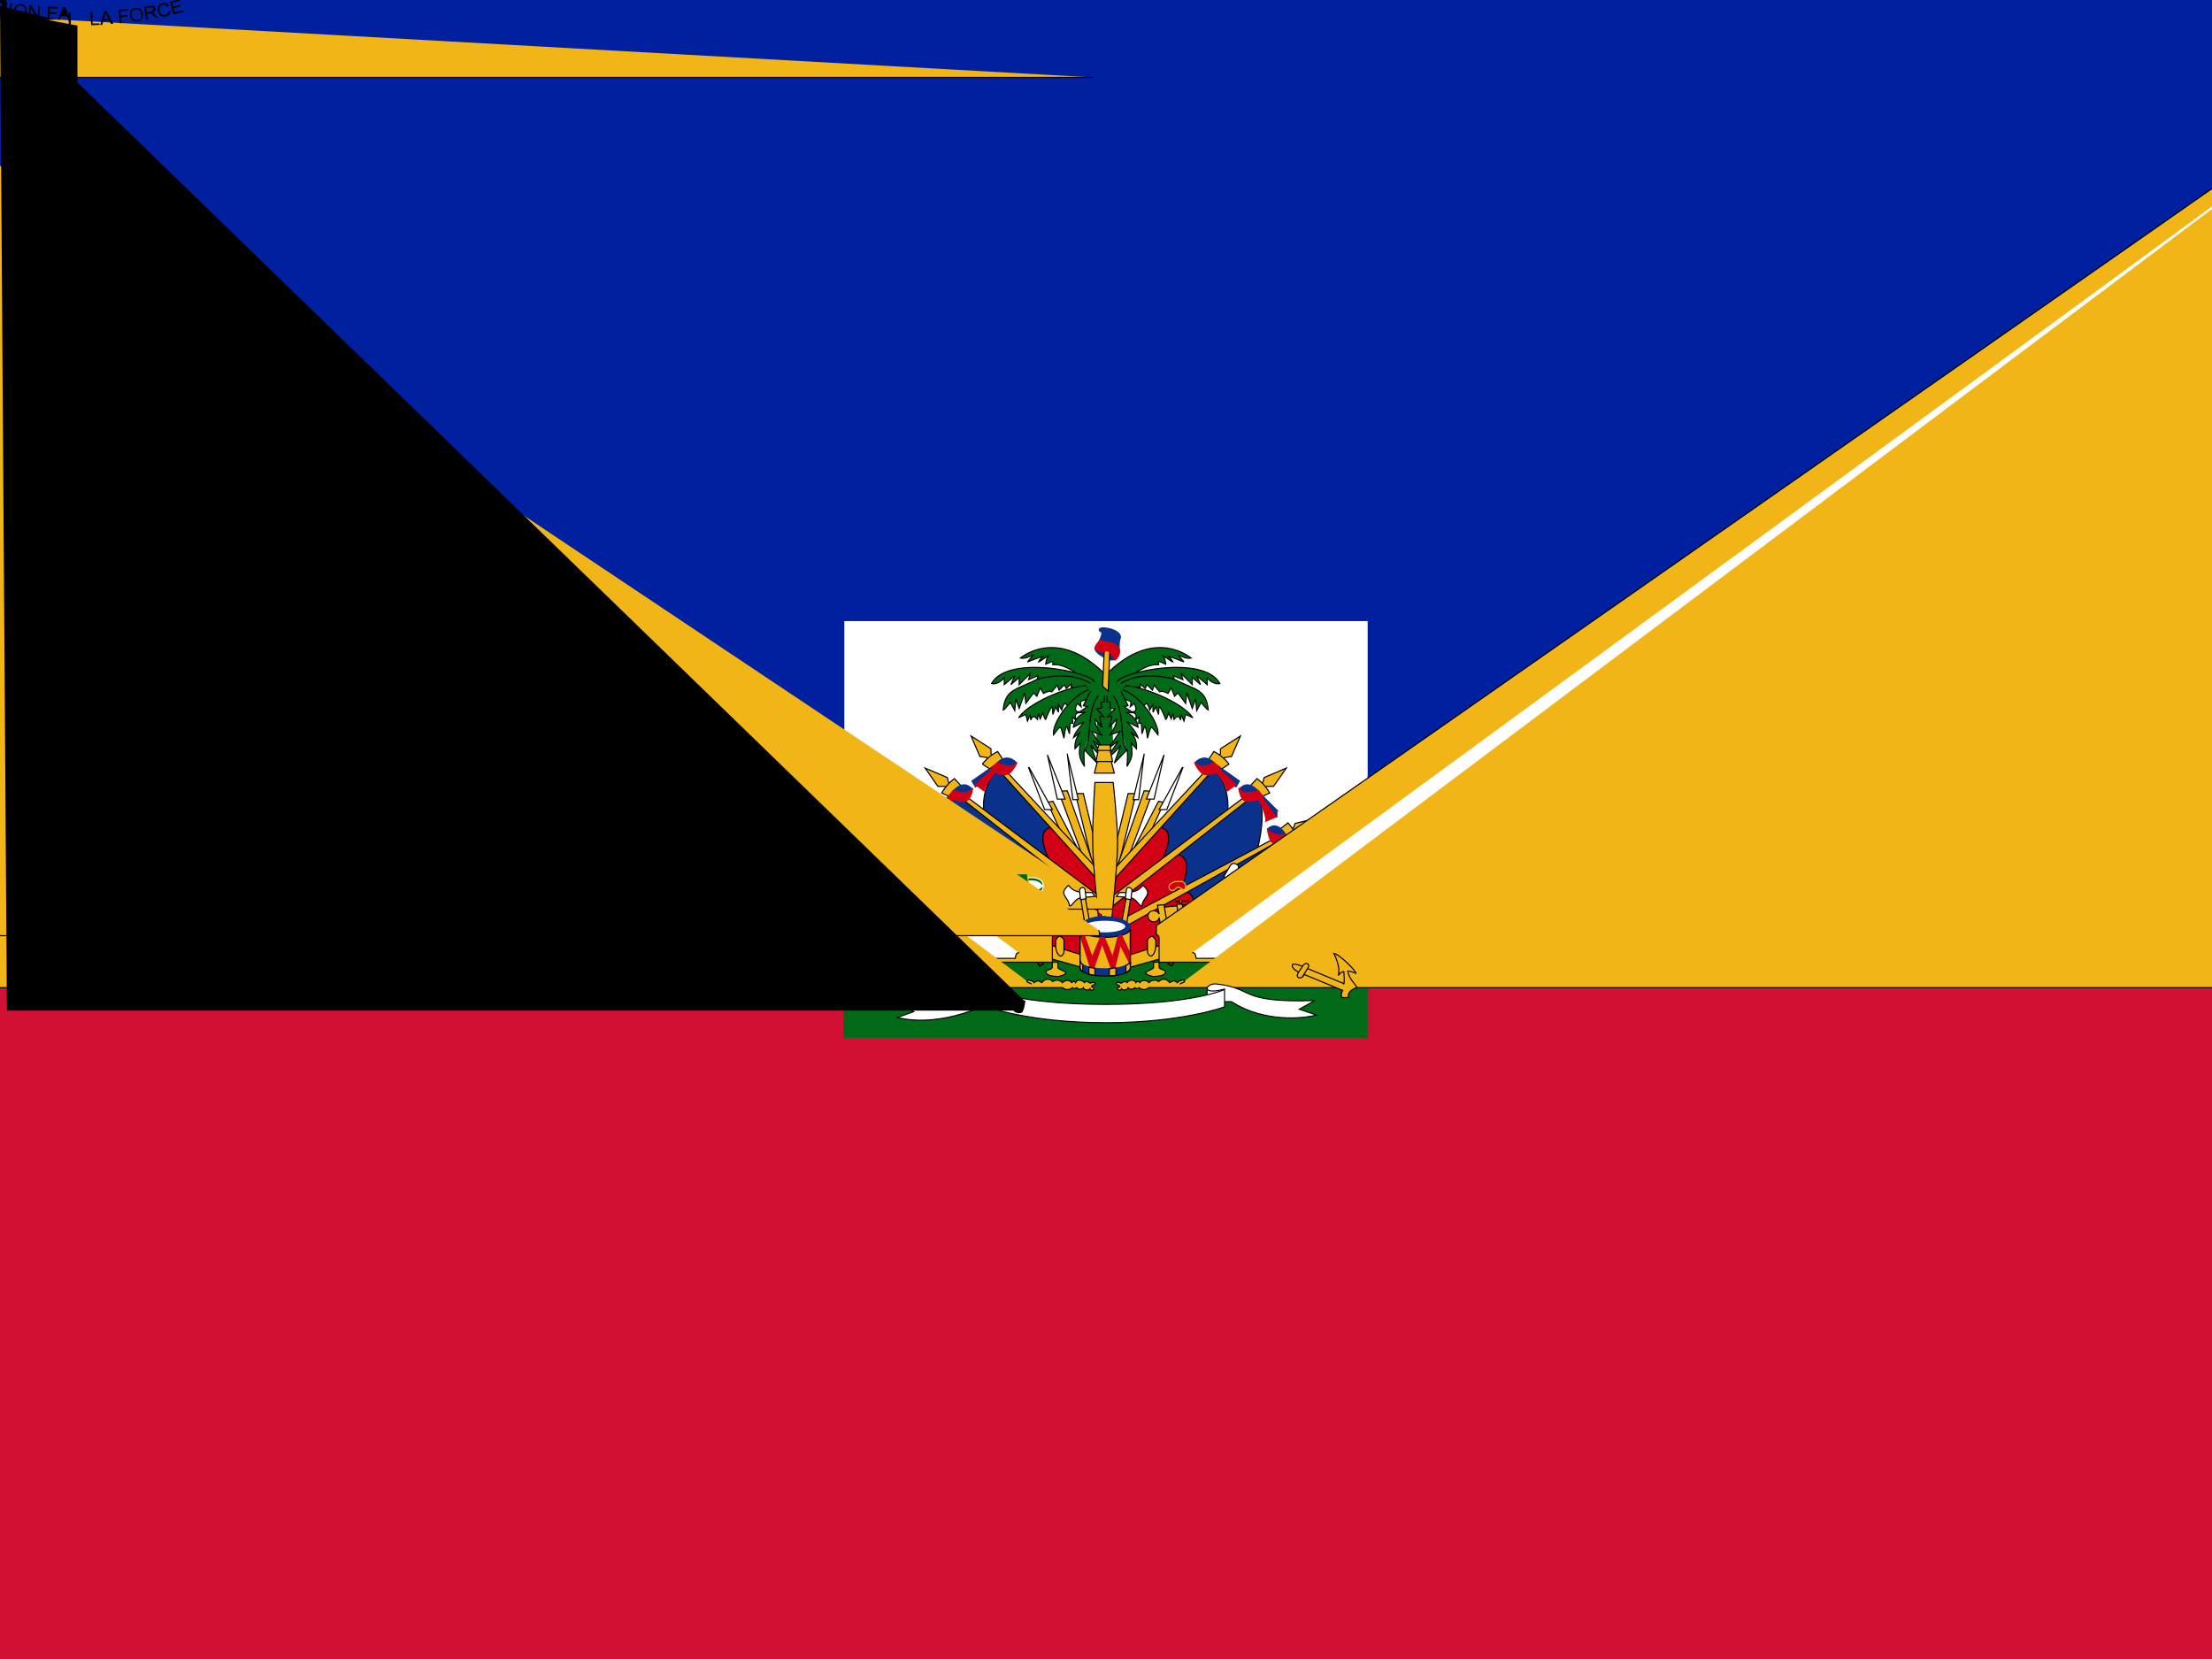 <svg xmlns="http://www.w3.org/2000/svg" xmlns:xlink="http://www.w3.org/1999/xlink" id="flag-icons-ht" viewBox="0 0 640 480">
  <path fill="#d21034" d="M0 0h640v480H0z"/>
  <path fill="#00209f" d="M0 0h640v240H0z"/>
  <g fill="#f1b517" stroke="#000" stroke-width=".2">
    <path fill="#fff" stroke="none" d="M244.3 179.7h151.4v120.5H244.3z"/>
    <path fill="#016a16" stroke="#016a16" stroke-width=".3" d="m350.5 266.8-31 1-30.7.3s-15.8 5.8-22.3 7.1c-6.4 1.3-5.6 3.4-10.5 4.6-4 .9-4.5 1.1-6.8 1.3-1.5 0-3.2 1.2-5 2.4v16.7h151.5v-15.9c-1.6-.9-3.2-1.5-4.8-2-2.2-.8-3.7-1.6-7.7-2.5-5-1.1-4.2-3.3-10.6-4.6-6.5-1.3-22.1-8.4-22.1-8.4z"/>
    <g transform="translate(-80) scale(1.6)">
      <g id="a">
        <path d="M244.5 143.5h1.4l2.6 10.7-.6 3.4-3.4-14z"/>
        <path fill="#fff" d="m243 136.3 1 8.3h1l-2-8.2z"/>
        <path d="m245.7 154.6-4.3-11.5 1.6-.1 5 14-2.3-2.4z"/>
        <path fill="#fff" d="m239.4 136.5 1.8 8h1.4l-3.2-8z"/>
        <path d="m241.9 150.6-2.5-5.5 1-.2 4.7 9-3.2-3.3z"/>
        <path fill="#fff" d="m236 138.8 2.9 7.6h1.4l-4.2-7.6z"/>
        <path fill="#0a328c" d="m242.3 151.4-11.5-12.5c-3.6 2.8-2.9 8-2.9 8l13 10.2 1.3-5.7z"/>
        <path fill="#d20014" d="m248.9 158.2-8.5-8.6c-3.6.2-.8 5.5-.6 6.2l9 7.7v-5.3z"/>
        <path d="M248.1 156.8 230.6 138l-.7.5 18.6 20.6-.4-2.3zm-18.5-20-.4-.5v-.9l-3.6-2.3 1.6 3.7 1.3.2.3.4.8-.6z"/>
        <path d="M227.7 138.1a8.4 8.4 0 0 1 2.7-2.2l1 1.5-2.2 1.8-1.5-1z"/>
        <path fill="#0a328c" stroke="#0a328c" d="m225.8 141.3.6 1c.4-.1 4-3.5 4-3.5h2.7l.7-.9c-2-2-3.7.3-3.7.3l-4.3 3z"/>
        <path fill="#d20014" stroke="#d20014" d="M228 143c0-1 1.8-3.2 2-3.3 1.3.4 2.5 1.2 3.9-1.8-1.2 1.4-3.5 0-3.5 0l-1 .8v.4l-3 2.8 1.5 1.1z"/>
        <path fill="#0a328c" d="m237.3 154.7-14.4-11.4c-2.5 2.5-.4 10.2-.4 10.2l14 7.6.7-6.4z"/>
        <path fill="#d20014" d="m249.2 164-11.9-9.6c-4 .6-.8 6.5-.6 7.2l12.5 6.8v-4.5z"/>
        <path d="m248.7 162-25.6-19.2-.5.6 26.8 21-.7-2.4zm-26.8-20.2-.4-.4-.2-.8-4-1.7 2.3 3.3h1.3l.4.4.6-.8z"/>
        <path d="M220.3 143.4a8.2 8.2 0 0 1 2.3-2.6l1.2 1.3-1.8 2.1-1.7-.8z"/>
        <path fill="#0a328c" stroke="#0a328c" d="M219 146.6v1.1c.4-.2 3.7-3.7 3.7-3.7l2.5-.5.6-.8c-1.8-2.1-3.7.7-3.7.7l-3.2 3.2z"/>
        <path fill="#d20014" stroke="#d20014" d="M221 148.5c-.2-1 1.2-3.8 1.4-4 1.6.5 3 1.2 3.5-2-1 1.6-3.5.4-3.5.4l-.8 1v.5l-2.5 3.3 1.9.8z"/>
        <path fill="#0a328c" d="M236.2 161.7a2783.3 2783.3 0 0 1-18.5-10.5c-1.3 2.3-.1 5.5.5 6 0 1.5-.6 2.3.7 5.5.4 2 1.3 3.9 2.7 5 1.6 6.4 8.2 6.9 10.7 1.6l4-7.6z"/>
        <path fill="#d20014" d="m248.3 168.5-12.5-7.3c-4 .5 0 8 .3 8.7l12.2 4.3v-5.7z"/>
        <path d="m246.2 165.8-28.3-15-.5.6 30 16.7-1.2-2.3zM216.5 150l-.5-.3-.3-.8-4.1-1 2.7 2.9 1.2-.2.6.3.4-.9z"/>
        <path d="M215.2 151.8c.4-1 .8-1.9 1.8-3l1.4 1.1-1.4 2.4-1.8-.5z"/>
        <path fill="#0a328c" stroke="#0a328c" d="m214.1 155.2.6 1.2 3-4.6 2.5-.9.5-1c-2-1.8-3.5 1.4-3.5 1.4l-3.1 3.9z"/>
        <path fill="#d20014" stroke="#d20014" d="M216.8 156.8c-.2-1 .5-4.2.7-4.3 1.5.5 2.8.6 3.2-2.6-1 1.5-3.3 1-3.3 1l-.7 1 .1.4-2 4 2 .5z"/>
      </g>
      <use xlink:href="#a" width="100%" height="100%" transform="matrix(-1 0 0 1 499.9 0)"/>
    </g>
    <g transform="translate(-80) scale(1.6)">
      <path fill="#016a16" stroke="#016a16" d="m248.8 125.6-.5 9h2.9l-.4-9 3-.3-.3-3.6-7.5.3v3.2l2.8.4z"/>
      <g id="b" fill="#016a16">
        <path d="M249.8 121.9c-7.8-7.8-13.9-4-15.3-2.9 1 .2 1.8-.4 2.3-.5l-1 1.2s2.5-1 2.8-1c-.4.3-.8 1-.8 1 .2 0 1.6-1.1 1.8-1.1-.4.4-.5 1.5-.5 1.5l1.2-.5c.3.2-.1.6.1.6 2-.2 4.7 1.7 5 2.3"/>
        <path d="M247.9 123.3c-.8-1.8-15.6-5-18.6.3 1.2.3 2.3-1 2.3-1v1.2l1.9-1.6-.7 1.6 1.5-1.3v1.3l2-2-.3 1.1 1.7-.7-.2 1"/>
        <path d="M247.2 123.6c-3.8-2.5-9.6-.8-9.6-.8-3.8 2-5.8 1.7-6.2 5.6.3-.1 1.3-1.4 1.3-1.4l.8 1.5.2-2.1.6 1.7 1-2.8.2 1.9 1.4-1.9.6.6.6-1.5.6 1s1-.6 1.5-.3l1-1.2.3.9 1-1 .3.7.9-.8v.6h3"/>
        <path d="M246.4 124c-2.7 0-10.3 2.9-12.2 5.8a13.3 13.3 0 0 1 1.3-.6l.3 1.2.5-1.2.1 1c.3-.8.6-.8 1.2-.1l.2-1.1.3 1 .5-1.1s.3 1.2.5 1.2c0 0 .8-2.2 1.2-2.3l.1 1.4.5-1.4.5 1v-1.4l.6 1s.2-1 .6-1.2l.8.7 3.4-2.5"/>
        <path d="M246.9 124.7c-3.5 1.3-6.7 6.2-6.4 8.2 1.5-2 1.2-1.7 1.9.6 0 0 .2-2 .5-2.2l.5 1.4.1-1.9h.5l-.1-1.1.7.5c-.2-.7-.3-.9.4-1.5 0 0-1 .1-.2-1.5l.7.6s-.2-.7 0-1l2.6-.8"/>
        <path d="m247.2 125-1.3 2.6.7.2-1.6 1.1 1.3-.1s-2 .7-2.2 2.7l2-1s-1.7 1.8-2 2.9l1.3-1s-1.2 1.2-1 3l.9-1c-.2 2.3-.2 2.5.8 4.2 0 0-.2-2.6 0-3l2.3 2.4-1.2-3.3s1.4 2 2.2 1.9l-1.8-2.7 1.8 1.4-2-3 1.8.6s-1.3-1.7-1.2-2.8l1.3 1.4s-.5-1.5-.4-2l.7.1-1.3-1.4.9-.2-.1-1 .6-.1v-1.1m-1.1 0c-2.2 3-1.1 7.5-2.4 9.9"/>
      </g>
      <use xlink:href="#b" width="100%" height="100%" transform="matrix(-1 0 0 1 499.9 0)"/>
      <path d="M251 166.5s1.1-10 1.1-14.2c0-3.4-.8-10.8-.8-10.8H248s-.5 7.4-.4 10.8c0 4.2 1.1 14.2 1.1 14.H2Store2.3z"/>
      <path d="M247.7 14H2Store4l-.5-2.7h-2.9l-.6 2.6z"/>
      <path d="M248 139.8h3.5l-.7-2.7h-2.2l-.7 2.7z"/>
      <path d="M248.2 137.7h3l-.6-2.7h-1.9l-.5 2.7z"/>
      <path d="M250.7 134.7h-2l-.3 1h2.5l-.2-1zm.4 29.7h-2.6m2.8-H2Store-3m3.4-H2Store-3.8m4-2.1h-4m4-2.H2Store-4.1m4.2-H2Store-4.4m4.4-1.7h-4.6m4.6-2.H2Store-4.6m4.5-2.1h-4.5m4.3-2.H2Store-4.1m3.9-H2Store-3.7"/>
      <path fill="#0a328c" stroke="#0a328c" d="M250 119c-.8-.3-2.3-1.3-1.9-1.9l.7-1.2c1-2.2 0-1.4 0-2-.2-.8 3.8-.2 3.8 1.3 0 .5-.3.2-.2 2.6l-.8 1.5a3.5 3.5 0 0 1-1.7-.2z"/>
      <path d="m250.4 125-1-.9.3-7.1 1 .3-.3 7.6z"/>
      <path fill="#d20014" stroke="#d20014" d="M251.7 119.3c.6-.4 1-1.5.6-2.1-1-1.3-1.7-.8-3.4-1.4-.3.4-1 1-.9 1.6 2.3 1 1.4.2 2.2.3.4 0 .6.5 1.5 1.5z"/>
    </g>
    <g transform="translate(-80) scale(1.6)">
      <use xlink:href="#c" width="100%" height="100%" transform="matrix(1 0 0 -1 0 320.4)"/>
      <path fill="#016a16" stroke="#fff" stroke-linecap="round" d="M238.4 161.8c0 1.2-.9 2.3-1.9 2.3s-1.8-1-1.8-2.4v-1.H2Store3.7v1.2z"/>
      <ellipse cx="236.5" cy="160.1" fill="#fff" stroke="none" rx="1.8" ry=".9"/>
      <path fill="#016a16" stroke="#f1b517" d="m236.1 161-.3-3.H2Store1.4l-.2 3.3h-.9z"/>
      <path id="c" fill="#016a16" stroke="#fff" stroke-linecap="round" d="M238.5 160.1c-.2.5-1 .9-2 .9s-1.7-.4-2-.9a.8.8 0 0 0 0 .4c0 .7.9 1.2 2 1.2 1.2 0 2.1-.5 2.1-1.2a.8.8 0 0 0 0-.4z"/>
      <g id="d">
        <path d="m246 172.8-7-2.2-3.1-5.3-10.9-.5.4 4 9.3 1.7.8 1.6 10.7 3-.2-2.3z"/>
        <path fill="#503200" d="m238.7 174.3-11.2-16.5-.5.5 11 16.4.7-.4z"/>
        <path fill="#fff" d="m228.6 158.5-1.2-2c-.3-.4-.6-.5-1.1-.2-.5.2-.4.7-.2 1.1l1 1.9 1.5-.8z"/>
        <path d="m240 164.1-22.5-2.3-.6 3.3 22.4 2.3.7-3.3z"/>
        <path d="m217 161-.5 4.5h1l.6-4.1-1-.4zm3.8.7-.2 4.1h.6l.5-3.5-.8-.6zm15.3 1.8-.6 3.8h1.1l.5-3.8h-1zm3.3.1-.7 4.4 1.2.2.4-2.3c0 .5.5.8 1 .8.6 0 1-.5 1-1 0-.6-.4-1-1-1a1 1 0 0 0-1 .6l.3-1.6-1.2-.1zm-8 .7-3.2 3.5.4.4 4-2.7-1.3-1.2zM224 173l3.1-3.5-.3-.4-4 2.7 1.2 1.2zm8.1-.9-3.7-2.9-.4.3 3 3.8 1.1-1.2zm-9.3-6.7 3.9 2.8.4-.3-3-3.8-1.3 1.3zm4.2-2.3.4 4.6h.5l1.2-4.5-2.1-.1zm1.2 11-.3-4.5h-.6l-.7 4.6h1.6zm5.1-6-4.8.4v.5l4.8.6V168zm-11.4 1.5 4.7-.7v-.4l-4.8-.5v1.6z"/>
        <ellipse cx="227.7" cy="168.6" rx="1.3" ry="1.2"/>
        <path fill-rule="evenodd" stroke-linecap="round" d="M234.4 168.6c0 3.5-3 6.5-6.7 6.5a6.6 6.6 0 0 1-6.7-6.5c0-3.6 3-6.5 6.7-6.5a6.6 6.6 0 0 1 6.7 6.5zm-1.3 0a5.3 5.3 0 0 1-5.4 5.2 5.3 5.3 0 0 1-5.4-5.3 5.3 5.3 0 0 1 5.4-5.1 5.3 5.3 0 0 1 5.4 5.2z"/>
        <path d="m223.5 165.3-1-.8m8.5 0 1-1m1 9.2-1.1-.9m-8.4 1.9 1-1m21.7-10.6 1.1 6-.9.4-1-6.3h.8z"/>
        <path fill="#fff" d="M245.6 161.4c-.5-.3-1.2.1-2.4-1.3-1.9 1.7 0 2 .2 3.7.5.2.9-1.4 2.3-1.5l2.3-.2-.5-.7h-2z"/>
        <path fill="#fff" d="m246.4 162.5-.2-1.7c-.3-.7-1-.1-1 .2l.2 1.7 1-.2z"/>
        <path fill-rule="evenodd" d="M240.8 167.4v1.6c-.6.2-.5.6-.5 1.2v4.7c-.1.4-.7.4-1 .6-.3.3-.2.8 1 1l1 .1c1.5-.3 1.8-.8 1-1-.3-.2-.9-.4-1-.6v-1.H2Store1c.2 0 .7-.6.7-1.1v-2.5c0-1.4-1-1.6-1.4-1.5v-1.3h-.8zm1.6 2.7c0-.4-.6-.8-.8-.8-.2 0-.7.5-.7.9v1c0 .4.3 1.6.9 1.7.2 0 .6-.4.6-.8v-2z"/>
        <path fill="#fff" d="M234.3 172.3c-.7-.2-.7 1.2-.7 1.H2Store1c.5.2.8.8.6 1.2-.3.2-2.2-.5-2.3 0 .3 1.9 2.9 2.6 3.8 1.8.9-.9 1.1-3-1.8-3.7l-.6-.5zm.6.6-.3.6"/>
        <path d="m215 173-1-4m2.1 3.8-1.5-3.1m4 2.3-3.3-1.8m4.8 1.4-6.2-2.7"/>
        <path fill="#d20014" stroke="#d20014" d="m210.2 166-2.6.1c-.2.1.5.9.4 1.1-.6 1.1-4.4 1-4.7.8-.5-.5 3.5-.8 3.6-1 0-.4-.6-1.2-.5-1.7 0-.7 1.7-1 1.7-1l2.1 1.7z"/>
        <path fill="#503200" d="m213.2 168-5-4.2s-.3-.2-.5 0 0 .4 0 .4l5.4 4.4.1-.5z"/>
        <path d="m218.2 172.2-4.2-3.6-.3-1-.8.6c-.3.2-.6.8-.6.8h1.1l3.6 3.4 1.1-.2z"/>
        <circle cx="232.5" cy="177.1" r=".7"/>
        <circle cx="230.6" cy="175.7" r=".7"/>
        <circle cx="228.1" cy="176.6" r=".7"/>
        <circle cx="224.2" cy="177.4" r=".7"/>
        <circle cx="222.5" cy="177.6" r=".7"/>
        <circle cx="220.8" cy="177.6" r=".7"/>
        <circle cx="219.2" cy="177.6" r=".7"/>
        <circle cx="220" cy="176.3" r=".7"/>
        <circle cx="221.6" cy="176.4" r=".7"/>
        <circle cx="223.1" cy="176.2" r=".7"/>
        <circle cx="222.4" cy="175" r=".7"/>
        <circle cx="220.8" cy="174.9" r=".7"/>
        <path fill-rule="evenodd" d="M236.5 178c0-.3-.8-.2-.8-.6 0-.4 1.2 0 1.3.3.7-.6 1-.2 1.4 0 .6-.8 1.3-.8 2-.2.4-.4 1.4-.3 1.7.2.7-.6 1.3-.5 1.7 0 .2-.3.5-.3.7 0 .3-.7 1.2-.5 1.6 0 .3-.4.7-.1 1.1.1.3-.2.8-.2.8 0 0 .4-.6.3-.6.6 0 .2.4 0 .4.4 0 .3-.6.4-.7 0-.3.4-1.1.2-1.2-.2a.8.8 0 0 1-1.2 0c-.3.2-.7.2-.8 0-.5.5-1.4.4-1.7-.H2Store-.3a1 1 0 0 1-1.5 0c-.9.6-1.4.4-1.9 0-.5.7-1.4.7-1.5 0-.4.3-1.2.4-1.2 0 0-.2.7-.1.7-.4zm1.6.1c0 .2-.2.3-.4.3s-.4-.1-.4-.3.1-.2.4-.2.4.1.4.2zm1.9-.2c0 .2-.3.3-.6.3s-.5-.1-.5-.3c0-.1.2-.3.5-.3s.5.2.5.3zm3.5.2c0 .2-.2.3-.5.3s-.4-.1-.4-.3c0-.1.2-.3.4-.3s.5.1.5.3zm-1.9 0c0 .2-.2.3-.5.3s-.4-.1-.4-.4c0-.2.2-.4.4-.4s.5.2.5.4zm4 0c0 .1-.1.3-.3.3-.3 0-.5-.2-.5-.4s.2-.3.5-.3c.2 0 .4.1.4.3zm-1.2 0c0 .2 0 .3-.2.3s-.3-.1-.3-.3.1-.2.3-.2l.2.2zm2.4.1c0 .2 0 .4-.3.4-.1 0-.3-.2-.3-.4s.2-.3.3-.3c.2 0 .3.1.3.3z"/>
      </g>
      <use xlink:href="#d" width="100%" height="100%" transform="matrix(-1 0 0 1 499.9 0)"/>
      <path fill="#0a328c" stroke="#0a328c" d="M249.8 165.7c-2.5 0-4.5 1-4.5 2.1 0 .2 0 .4.2.6.5.6 2.3 1 4.4 1 2 0 3.6-.3 4.2-.9.2-.2.3-.4.3-.7 0-1.1-2-2-4.6-2z"/>
      <path d="M254.4 168v7c0 .9-2 1.5-4.5 1.5s-4.6-.6-4.6-1.5v-7c0 .8 2 1.5 4.5 1.5 2.6 0 4.6-.7 4.6-1.5z"/>
      <path fill="#d20014" stroke="#d20014" d="M245.3 168v1l2.2 7 1.8-5.4 2 5.5 1.3-5.2 1.8 3.5v-1.9l-1.6-3.4a8.3 8.3 0 0 1-.6.2l-1 3.8-1.5-3.6a14.5 14.5 0 0 1-.7 0l-1.5 3.6-1.6-4.4c-.4-.2-.6-.5-.6-.7z"/>
      <path fill="#0a328c" stroke="#0a328c" d="M254.4 173.7v1.3c0 .9-2 1.5-4.5 1.5s-4.6-.6-4.6-1.5v-1.3c0 .9 2 1.5 4.5 1.5 2.6 0 4.6-.6 4.6-1.5z"/>
      <path d="m251.7 175-1.1.2v1.3l1.2-.1v-1.3zm-4.8-.1v1.3l1.1.2v-1.3a8.9 8.9 0 0 1-1.1-.2zm-1.6-1.2v1.3c0 .3.2.5.5.7v-1.3c-.3-.2-.5-.4-.5-.7zm9.1.2c0 .2-.4.5-.8.7v1.3c.5-.2.8-.5.8-.9v-1z"/>
      <path fill="none" d="M254.4 168v7c0 .9-2 1.5-4.5 1.5s-4.6-.6-4.6-1.5v-7"/>
      <path fill="#fff" stroke="#fff" d="M253.4 167.5c0 .5-1.6 1-3.5 1-2 0-3.6-.5-3.6-1s1.6-.9 3.5-.9c2 0 3.6.4 3.6 1z"/>
      <path d="m248.7 168.2.2 1.H2Store1l.1-1.H2Store-1.3zm4.1-.3-1 .2.1 1.2 1-.2V168zm-5.4-2-.7.3.1 1 .6-.2v-1zm2.4-.3h-.3l.2 1.H2Store.6l.2-1.2a9.7 9.7 0 0 0-.7 0zm2.7.4-.1 1 .7.3v-1a5.3 5.3 0 0 0-.6-.3zm-6.5 2.8.2-1.3-1-.5v1.5l.8.3zm8.4-.3v-1.3l-.8.3.8 1zm9.3-8.5c.8 0 2 1 2.1 2.5 0 1-1.7 1-1.7 1 0 .5-1 .9-1.8 1-.8 0 .2-1.5.2-1.5-.5-1.3.2-2.7.2-2.7l1-.3z"/>
      <path d="M262.5 163h.8s0 .3.2.3.3-.4.3-.4h1.2"/>
      <path fill="#d20014" stroke="#f1b517" d="M264.1 160.9c.7-.5.1-1.5-.4-1.5h-1c-.6 0-1.4.6-1.3 1 0 .5.4.7.8.6.2 0 .6-.6.8-.6.3 0 1 .6 1.1.5z"/>
      <path fill-rule="evenodd" d="M214.2 174.8c-.6.1-.7.8-.5 1.5-2.6.7-5 1.7-7.4 2.4-.1-.5 1.2-1.8 1.2-1.8.3.1.6.9.6.9 0-1.6 1.6-2.6 1.6-2.6-1-.2-3.7 1-4 1.4 0 0 1-.2 1.2 0 0 0-2.2 2.3-2.3 3 .4.7 4 1.3 4 1.3 0 .2-1 1-1 1 1.5.2 3.7-.8 4.3-1.4 0 0-1.7-.2-3-1.3 0 0 .2.7 0 1 0 0-2-.6-2.3-1 0 0 5-1.2 7.4-2 .1.5.6 1.3 1.2 1.1.3-.1.2-.8 0-1.4a.8.8 0 0 0 .6.2c.4 0 .7-.3.7-.7 0-.4-.3-.7-.7-.7a.8.8 0 0 0-.7.5c-.1-.5-.4-1.4-.8-1.3zm2 1.6c0 .2-.2.3-.4.3a.3.3 0 0 1-.4-.3c0-.2.2-.4.4-.4s.3.2.3.4z"/>
      <path d="M293 177.9c.2-.4 0-2.2 0-2.2-.5 0-1 .7-1 .7.5-1.6-.8-4-.8-4 .9.1 3.9 3 4 3.6 0 0-1.3-.5-1.5-.4.3 1.5 1.3 2.2 1.7 3 0 0-1.7.3-1.6 1.8h-1.1c-.4-.5.1-1.3.1-1.3l-7.7-3.2c-.5-.2-1.6-.8-1.4-1.4.1-.5 2 .3 2.4.5l7 2.9z"/>
      <path d="m285.6 176.5 1-1.6c.3-.5-.4-1-.9-.4l-1 1.5c-.4.9.5 1.1 1 .5z"/>
    </g>
    <g fill="#fff" stroke-width=".3">
      <path d="m290.2 288.6-.1-3-3.5.3-.2 3.1 3.8-.4z"/>
      <path d="m264.4 292.7-4.7-2.7c19.4 1.8 23.4-5 28.1-5.3 3-.3 3.3 3.2-2.3 1.5l1.5 3.6s-13.8 7.8-27.4 4.6l4.8-1.7zm84.8-4.1.1-3 4.3.2.2 3.1-4.6-.3z"/>
      <path d="m375.9 292 4.5-2.5c-22.4.7-17.3-3.6-28.4-4.8-3-.4-5 3.4 2.2 1.5l-1.4 3.6h3.5c7.6 5 17.8 5.5 24.6 3.9l-5-1.7z"/>
      <path d="M285.5 286.3v5s12.3 4.6 34.4 4.6c22.2 0 34.4-4.6 34.4-4.6v-5s-9.3 4.3-34.4 4.3c-25 0-34.4-4.3-34.4-4.3z"/>
    </g>
    <path fill="#000" stroke="none" d="m287.3 291.3 1.1-3.7.5.2-1 3.2 2 .5-.2.5-2.4-.7zm3.6-1.6v-.7l.2-.7.6.2-.2.6-.3.7-.3-.1zm5.3-.3.5.2-.4 2.1-.4 1a1.2 1.2 0 0 1-.5.4h-1a2 2 0 0 1-.9-.4 1 1 0 0 1-.4-.6l.1-1 .5-2.2.5.1-.5 2.2a2.1 2.1 0 0 0 0 .8.7.7 0 0 0 .2.4l.5.H2Store1l.4-1 .4-2.2zm.6 4 .6-3.7h.6l1.5 3.4.5-3h.5l-.6 3.9-.5-.1-1.6-3.3-.5 3-.5-.1zm4 .7.6-3.8h.5l-.5 3.8h-.5zm1.6-1.7c0-.6.3-1.1.7-1.4a2 2 0 0 1 1.4-.4c.4 0 .7.1 1 .3l.5.8c.2.3.2.7.1 1a2.2 2.2 0 0 1-.3 1 1.7 1.7 0 0 1-.8.7 2 2 0 0 1-1 .1 2 2 0 0 1-1-.3 1.7 1.7 0 0 1-.5-.8 2.1 2.1 0 0 1-.1-1zm.5 0c0 .5 0 1 .3 1.2.2.3.5.5.9.5s.7 0 1-.3c.3-.2.4-.6.5-1a1.9 1.9 0 0 0 0-1 1.2 1.2 0 0 0-.5-.5 1.3 1.3 0 0 0-.7-.3c-.3 0-.7 0-1 .3-.2.2-.4.6-.5 1.2zm3.7 2.3.3-3.8h.6l1.8 3.2.2-3h.5l-.3 3.9h-.5l-1.9-3.2-.2 3h-.5zm5.6.4.1-3.8 2.7.1v.5l-2.1-.1-.1 1.1 1.9.1v.5l-2-.1v1.8h-.5zm3 .1 1.5-3.8h.6l1.5 4h-.6l-.4-1.3h-1.7l-.4 1.H2Store-.6zm1-1.5h1.4l-.4-1a9.8 9.8 0 0 1-.2-.9l-.2.8-.5 1.1zm3.1 1.6v-3.8h.6v3.8h-.6zm2.5 0V29H2Store-1.3v-.4h3.1v.4h-1.3v3.4h-.5zm4 0-.3-4h.6l.1 3.4h2v.4l-2.5.1zm2.6-.2 1.2-4h.6l2 3.7h-.7l-.5-1h-1.7l-.3 1.3h-.6zm1-1.7h1.4l-.5-1-.4-.9a4.8 4.8 0 0 1-.1.8l-.4 1.1zm4.7 1.2-.4-3.8 2.6-.3.1.5-2.1.2v1.2l2-.2v.5l-1.9.2.2 1.7h-.5zm3-2.1a2 2 0 0 1 .2-1.6 2 2 0 0 1 1.3-.7l1 .1c.4.1.6.3.8.6l.4 1-.1 1a1.6 1.6 0 0 1-.6.8 2 2 0 0 1-.9.4 2 2 0 0 1-1-.1 1.7 1.7 0 0 1-.8-.6 2.1 2.1 0 0 1-.4-1zm.5-.1c0 .4.2.8.5 1 .3.3.6.3 1 .3s.7-.2 1-.5c.2-.3.2-.7.2-1.2a2 2 0 0 0-.3-.8 1.3 1.3 0 0 0-.6-.5 1.4 1.4 0 0 0-.7 0c-.4 0-.7.1-1 .4-.1.3-.2.7-.1 1.3zm4.1 1.3-.6-3.8 1.7-.3h.8c.2 0 .4 0 .5.2l.3.6c0 .3 0 .5-.2.7-.1.2-.4.4-.7.5a1.4 1.4 0 0 1 .3.1l.5.5 1 .9h-.7l-.7-.6a7.4 7.4 0 0 0-.5-.5 1.2 1.2 0 0 0-.3-.2.8.8 0 0 0-.3 0h-.3l-.6.1.4 1.7h-.6zm.2-2.2 1-.2a1.7 1.7 0 0 0 .6-.2.6.6 0 0 0 .3-.6.6.6 0 0 0-.2-.4h-.7l-1.3.1.3 1.3zm6.3-.4h.5c0 .4-.1.8-.3 1a2 2 0 0 1-1 .6 2 2 0 0 1-1 0 1.6 1.6 0 0 1-.8-.6 2.6 2.6 0 0 1-.5-1 2.2 2.2 0 0 1 0-1c0-.4.3-.7.5-.9l.9-.4h1c.4.2.6.4.8.8l-.5.2a1.2 1.2 0 0 0-.5-.5 1.1 1.1 0 0 0-.7 0 1 1 0 0 0-.7.3 1.1 1.1 0 0 0-.3.7v.7a2.3 2.3 0 0 0 .4.8c.1.2.3.4.6.4h.7a1.1 1.1 0 0 0 .6-.3c.2-.2.3-.5.3-.8zm1.4 1-1-3.7 2.7-.7.2.4-2.3.6.3 1.1 2.1-.5.2.4-2.2.6.4 1.2 2.4-.6v.4l-2.8.8z"/>
  </g>
</svg>
